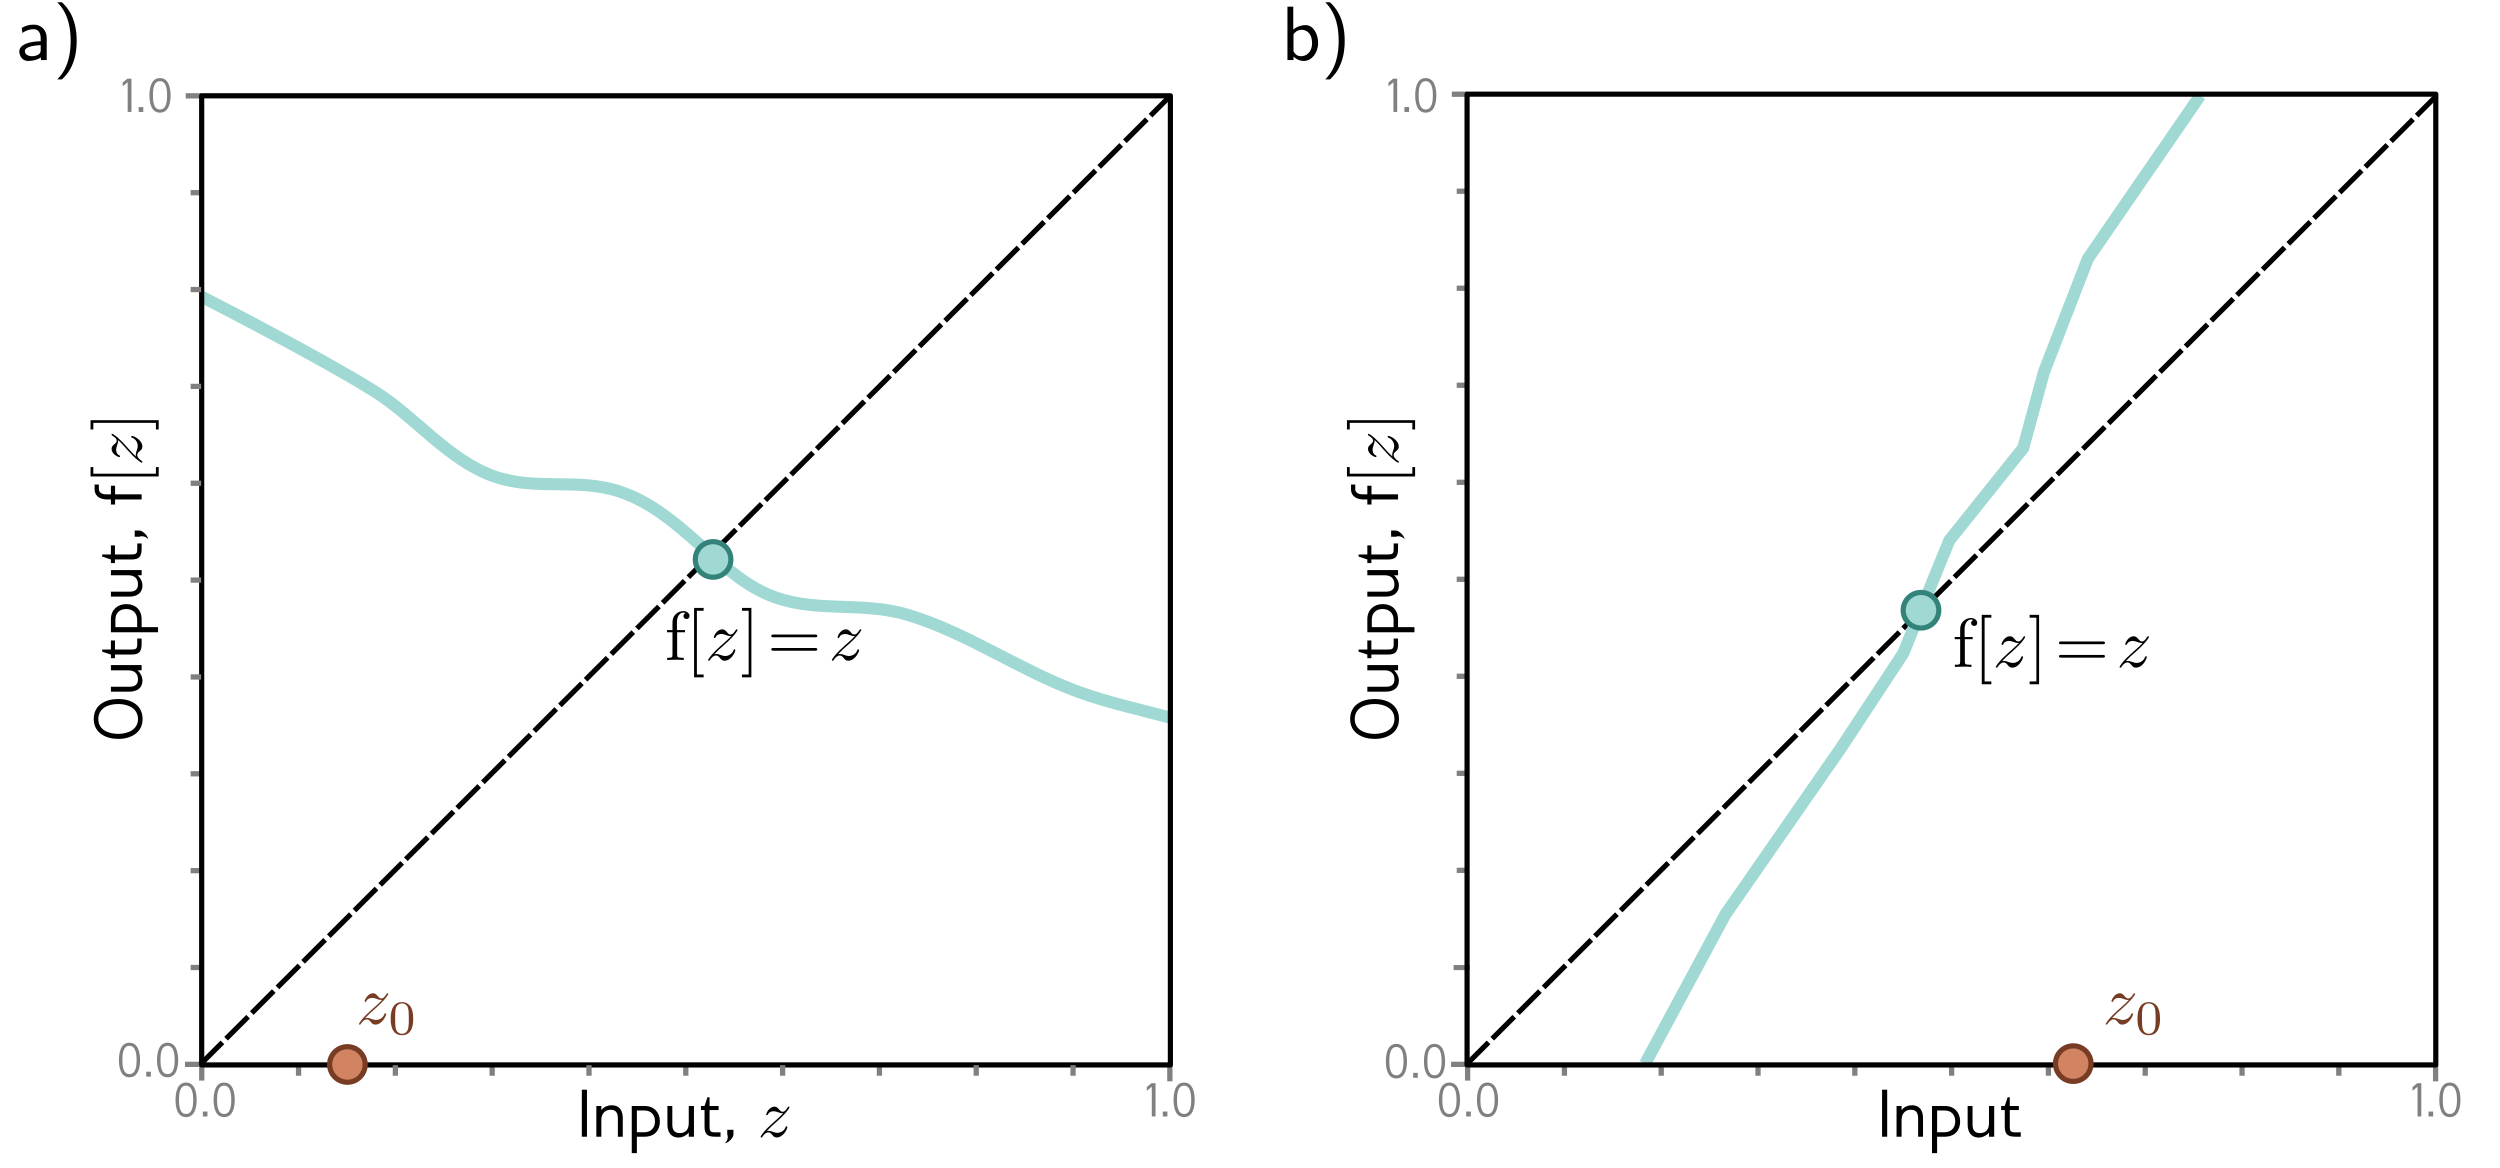 <?xml version="1.0" encoding="UTF-8"?>
<svg xmlns="http://www.w3.org/2000/svg" xmlns:xlink="http://www.w3.org/1999/xlink" width="410.037pt" height="191.61pt" viewBox="0 0 410.037 191.61">
<path fill-rule="nonzero" fill="rgb(0%, 0%, 0%)" fill-opacity="1" d="M 225.469 114.648 C 223.352 114.648 221.445 115.629 221.445 117.938 C 221.445 120.191 223.406 121.191 225.469 121.191 C 227.535 121.191 229.457 120.176 229.457 117.938 C 229.457 115.645 227.586 114.648 225.469 114.648 Z M 225.469 115.469 C 227.027 115.469 228.707 116.152 228.707 117.938 C 228.707 119.684 227.008 120.367 225.469 120.367 C 223.879 120.367 222.199 119.719 222.199 117.938 C 222.199 116.117 223.859 115.469 225.469 115.469 Z M 225.469 115.469 "/>
<path fill-rule="nonzero" fill="rgb(0%, 0%, 0%)" fill-opacity="1" d="M 229.301 109.086 L 224.262 109.086 L 224.262 109.945 L 227.113 109.945 C 228.059 109.945 228.707 110.418 228.707 111.43 C 228.707 112.324 228.145 112.637 227.289 112.637 L 224.262 112.637 L 224.262 113.441 L 227.305 113.441 C 228.496 113.441 229.441 112.883 229.441 111.625 C 229.441 110.977 229.074 110.312 228.637 109.945 L 229.301 109.945 Z M 229.301 109.086 "/>
<path fill-rule="nonzero" fill="rgb(0%, 0%, 0%)" fill-opacity="1" d="M 229.301 104.73 L 228.582 104.73 L 228.582 105.605 C 228.582 106.391 228.391 106.531 227.656 106.531 L 224.926 106.531 L 224.926 105.043 L 224.262 105.043 L 224.262 106.531 L 222.828 106.531 L 222.828 106.883 L 224.262 107.355 L 224.262 107.949 L 224.926 107.949 L 224.926 107.355 L 227.656 107.355 C 228.914 107.355 229.301 106.848 229.301 105.605 Z M 229.301 104.73 "/>
<path fill-rule="nonzero" fill="rgb(0%, 0%, 0%)" fill-opacity="1" d="M 226.781 99.082 C 225.312 99.082 224.262 100.059 224.262 101.547 L 224.262 103.699 L 231.992 103.699 L 231.992 102.859 L 229.301 102.859 L 229.301 101.617 C 229.301 99.988 228.285 99.082 226.781 99.082 Z M 226.781 99.887 C 227.777 99.887 228.566 100.516 228.566 101.617 L 228.566 102.859 L 224.996 102.859 L 224.996 101.617 C 224.996 100.531 225.715 99.887 226.781 99.887 Z M 226.781 99.887 "/>
<path fill-rule="nonzero" fill="rgb(0%, 0%, 0%)" fill-opacity="1" d="M 229.301 93.496 L 224.262 93.496 L 224.262 94.352 L 227.113 94.352 C 228.059 94.352 228.707 94.824 228.707 95.84 C 228.707 96.73 228.145 97.047 227.289 97.047 L 224.262 97.047 L 224.262 97.852 L 227.305 97.852 C 228.496 97.852 229.441 97.289 229.441 96.031 C 229.441 95.383 229.074 94.719 228.637 94.352 L 229.301 94.352 Z M 229.301 93.496 "/>
<path fill-rule="nonzero" fill="rgb(0%, 0%, 0%)" fill-opacity="1" d="M 229.301 89.137 L 228.582 89.137 L 228.582 90.012 C 228.582 90.801 228.391 90.938 227.656 90.938 L 224.926 90.938 L 224.926 89.453 L 224.262 89.453 L 224.262 90.938 L 222.828 90.938 L 222.828 91.289 L 224.262 91.762 L 224.262 92.355 L 224.926 92.355 L 224.926 91.762 L 227.656 91.762 C 228.914 91.762 229.301 91.254 229.301 90.012 Z M 229.301 89.137 "/>
<path fill-rule="nonzero" fill="rgb(0%, 0%, 0%)" fill-opacity="1" d="M 228.164 87.02 L 228.164 88.035 L 228.934 88.035 C 229.074 87.965 229.211 87.949 229.352 87.949 C 229.754 87.949 230.176 88.156 230.367 88.457 C 230.352 87.879 229.492 87.039 228.949 87.02 Z M 228.164 87.02 "/>
<path fill-rule="nonzero" fill="rgb(0%, 0%, 0%)" fill-opacity="1" d="M 222.285 79.473 L 221.586 79.473 L 221.586 80.277 C 221.586 81.082 222.129 81.887 223.598 81.922 L 224.262 81.922 L 224.262 82.746 L 224.945 82.746 L 224.945 81.922 L 229.301 81.922 L 229.301 81.082 L 224.945 81.082 L 224.945 79.664 L 224.262 79.664 L 224.262 81.082 L 223.492 81.082 C 222.512 81.082 222.285 80.523 222.285 80.297 Z M 222.285 79.473 "/>
<path fill-rule="nonzero" fill="rgb(0%, 0%, 0%)" fill-opacity="1" d="M 232.098 76.609 L 231.645 76.609 L 231.645 77.695 L 221.375 77.695 L 221.375 76.609 L 220.922 76.609 L 220.922 78.148 L 232.098 78.148 Z M 232.098 76.609 "/>
<path fill-rule="nonzero" fill="rgb(0%, 0%, 0%)" fill-opacity="1" d="M 228.375 74.875 C 227.727 74.281 227.445 73.949 227.098 73.547 C 227.098 73.547 226.5 72.863 226.098 72.461 C 225.066 71.395 224.523 71.152 224.473 71.152 C 224.367 71.152 224.367 71.254 224.367 71.273 C 224.367 71.359 224.383 71.379 224.488 71.449 C 225.031 71.781 225.207 72.008 225.207 72.27 C 225.207 72.551 225.031 72.672 224.84 72.848 C 224.594 73.059 224.367 73.25 224.367 73.617 C 224.367 74.457 225.398 74.965 225.645 74.965 C 225.695 74.965 225.766 74.93 225.766 74.84 C 225.766 74.738 225.715 74.719 225.645 74.684 C 225.121 74.473 225.121 73.828 225.121 73.738 C 225.121 73.512 225.188 73.301 225.277 73.039 C 225.453 72.586 225.453 72.461 225.453 72.184 C 225.926 72.586 226.73 73.512 226.902 73.723 L 227.848 74.738 C 228.602 75.488 229.23 75.891 229.316 75.891 C 229.422 75.891 229.422 75.77 229.422 75.75 C 229.422 75.664 229.406 75.645 229.281 75.578 C 228.879 75.312 228.582 74.98 228.582 74.613 C 228.582 74.371 228.688 74.246 229.004 73.969 C 229.246 73.793 229.422 73.582 229.422 73.266 C 229.422 72.148 228.004 71.5 227.707 71.5 C 227.656 71.5 227.586 71.555 227.586 71.641 C 227.586 71.746 227.656 71.762 227.742 71.797 C 228.461 72.059 228.672 72.777 228.672 73.145 C 228.672 73.355 228.602 73.566 228.531 73.793 C 228.391 74.176 228.34 74.352 228.34 74.578 C 228.34 74.598 228.34 74.773 228.375 74.875 Z M 228.375 74.875 "/>
<path fill-rule="nonzero" fill="rgb(0%, 0%, 0%)" fill-opacity="1" d="M 220.922 68.918 L 220.922 70.441 L 221.375 70.441 L 221.375 69.355 L 231.645 69.355 L 231.645 70.441 L 232.098 70.441 L 232.098 68.918 Z M 220.922 68.918 "/>
<path fill="none" stroke-width="1.984" stroke-linecap="butt" stroke-linejoin="miter" stroke="rgb(62.744%, 85.097%, 82.744%)" stroke-opacity="1" stroke-miterlimit="4" d="M 33.027 48.645 C 33.027 48.645 52.277 58.453 61.418 64.184 C 68.199 68.434 73.438 75.418 80.973 78.109 C 87.883 80.578 94.785 78.297 101.73 80.656 C 111.5 83.969 117.32 93.656 125.707 97.395 C 133.273 100.773 141.082 98.461 149.008 100.879 C 158.754 103.852 167.293 109.973 176.867 113.469 C 181.484 115.156 186.309 116.219 191.062 117.484 C 191.418 117.582 192.133 117.754 192.133 117.754 "/>
<path fill="none" stroke-width="0.868" stroke-linecap="butt" stroke-linejoin="miter" stroke="rgb(50.195%, 50.195%, 50.195%)" stroke-opacity="1" stroke-miterlimit="4" d="M 34.209 174.57 L 31.575 174.57 " transform="matrix(0.961, 0, 0, 1, 0, 0)"/>
<path fill="none" stroke-width="0.868" stroke-linecap="butt" stroke-linejoin="miter" stroke="rgb(50.195%, 50.195%, 50.195%)" stroke-opacity="1" stroke-miterlimit="4" d="M 34.331 126.914 L 32.534 126.914 " transform="matrix(0.961, 0, 0, 1, 0, 0)"/>
<path fill="none" stroke-width="0.868" stroke-linecap="butt" stroke-linejoin="miter" stroke="rgb(50.195%, 50.195%, 50.195%)" stroke-opacity="1" stroke-miterlimit="4" d="M 34.331 142.801 L 32.534 142.801 " transform="matrix(0.961, 0, 0, 1, 0, 0)"/>
<path fill="none" stroke-width="0.868" stroke-linecap="butt" stroke-linejoin="miter" stroke="rgb(50.195%, 50.195%, 50.195%)" stroke-opacity="1" stroke-miterlimit="4" d="M 34.331 158.684 L 32.534 158.684 " transform="matrix(0.961, 0, 0, 1, 0, 0)"/>
<path fill="none" stroke-width="0.868" stroke-linecap="butt" stroke-linejoin="miter" stroke="rgb(50.195%, 50.195%, 50.195%)" stroke-opacity="1" stroke-miterlimit="4" d="M 34.331 31.605 L 32.534 31.605 " transform="matrix(0.961, 0, 0, 1, 0, 0)"/>
<path fill="none" stroke-width="0.868" stroke-linecap="butt" stroke-linejoin="miter" stroke="rgb(50.195%, 50.195%, 50.195%)" stroke-opacity="1" stroke-miterlimit="4" d="M 34.331 15.719 L 31.701 15.719 " transform="matrix(0.961, 0, 0, 1, 0, 0)"/>
<path fill-rule="nonzero" fill="rgb(50.195%, 50.195%, 50.195%)" fill-opacity="1" d="M 21.559 18.363 L 21.559 12.902 L 20.902 12.902 L 20.121 13.535 L 20.121 14.152 L 20.941 13.484 L 20.941 18.363 Z M 21.559 18.363 "/>
<path fill-rule="nonzero" fill="rgb(50.195%, 50.195%, 50.195%)" fill-opacity="1" d="M 22.746 17.559 L 23.5 17.559 L 23.5 18.363 L 22.746 18.363 Z M 22.746 17.559 "/>
<path fill-rule="nonzero" fill="rgb(50.195%, 50.195%, 50.195%)" fill-opacity="1" d="M 27.98 15.652 C 27.969 14.488 27.707 12.805 26.234 12.805 C 24.758 12.805 24.512 14.512 24.512 15.652 C 24.512 16.805 24.773 18.477 26.234 18.477 C 27.695 18.477 27.98 16.805 27.98 15.652 Z M 27.41 15.652 C 27.41 16.406 27.348 17.957 26.234 17.957 C 25.117 17.957 25.082 16.383 25.082 15.652 C 25.082 14.91 25.105 13.312 26.234 13.312 C 27.348 13.312 27.41 14.922 27.41 15.652 Z M 27.41 15.652 "/>
<path fill="none" stroke-width="0.868" stroke-linecap="butt" stroke-linejoin="miter" stroke="rgb(50.195%, 50.195%, 50.195%)" stroke-opacity="1" stroke-miterlimit="4" d="M -181.918 191.875 L -184.553 191.875 " transform="matrix(0, -0.961, 1, 0, 0, 0)"/>
<path fill="none" stroke-width="0.868" stroke-linecap="butt" stroke-linejoin="miter" stroke="rgb(50.195%, 50.195%, 50.195%)" stroke-opacity="1" stroke-miterlimit="4" d="M -181.796 80.723 L -183.593 80.723 " transform="matrix(0, -0.961, 1, 0, 0, 0)"/>
<path fill="none" stroke-width="0.868" stroke-linecap="butt" stroke-linejoin="miter" stroke="rgb(50.195%, 50.195%, 50.195%)" stroke-opacity="1" stroke-miterlimit="4" d="M -181.796 112.48 L -183.593 112.48 " transform="matrix(0, -0.961, 1, 0, 0, 0)"/>
<path fill="none" stroke-width="0.868" stroke-linecap="butt" stroke-linejoin="miter" stroke="rgb(50.195%, 50.195%, 50.195%)" stroke-opacity="1" stroke-miterlimit="4" d="M -181.796 144.238 L -183.593 144.238 " transform="matrix(0, -0.961, 1, 0, 0, 0)"/>
<path fill="none" stroke-width="0.868" stroke-linecap="butt" stroke-linejoin="miter" stroke="rgb(50.195%, 50.195%, 50.195%)" stroke-opacity="1" stroke-miterlimit="4" d="M -181.796 48.969 L -183.593 48.969 " transform="matrix(0, -0.961, 1, 0, 0, 0)"/>
<path fill="none" stroke-width="0.868" stroke-linecap="butt" stroke-linejoin="miter" stroke="rgb(50.195%, 50.195%, 50.195%)" stroke-opacity="1" stroke-miterlimit="4" d="M -181.796 33.09 L -184.431 33.09 " transform="matrix(0, -0.961, 1, 0, 0, 0)"/>
<path fill-rule="nonzero" fill="rgb(50.195%, 50.195%, 50.195%)" fill-opacity="1" d="M 189.527 183.117 L 189.527 177.656 L 188.871 177.656 L 188.09 178.285 L 188.09 178.906 L 188.91 178.238 L 188.91 183.117 Z M 189.527 183.117 "/>
<path fill-rule="nonzero" fill="rgb(50.195%, 50.195%, 50.195%)" fill-opacity="1" d="M 190.715 182.312 L 191.469 182.312 L 191.469 183.117 L 190.715 183.117 Z M 190.715 182.312 "/>
<path fill-rule="nonzero" fill="rgb(50.195%, 50.195%, 50.195%)" fill-opacity="1" d="M 195.949 180.402 C 195.938 179.238 195.676 177.555 194.203 177.555 C 192.73 177.555 192.48 179.266 192.48 180.402 C 192.48 181.555 192.742 183.227 194.203 183.227 C 195.664 183.227 195.949 181.555 195.949 180.402 Z M 195.379 180.402 C 195.379 181.16 195.316 182.707 194.203 182.707 C 193.086 182.707 193.051 181.137 193.051 180.402 C 193.051 179.66 193.074 178.062 194.203 178.062 C 195.316 178.062 195.379 179.672 195.379 180.402 Z M 195.379 180.402 "/>
<path fill-rule="nonzero" fill="rgb(50.195%, 50.195%, 50.195%)" fill-opacity="1" d="M 32.258 180.402 C 32.246 179.238 31.984 177.555 30.512 177.555 C 29.035 177.555 28.789 179.266 28.789 180.402 C 28.789 181.555 29.047 183.227 30.512 183.227 C 31.973 183.227 32.258 181.555 32.258 180.402 Z M 31.688 180.402 C 31.688 181.16 31.625 182.707 30.512 182.707 C 29.395 182.707 29.359 181.137 29.359 180.402 C 29.359 179.66 29.383 178.062 30.512 178.062 C 31.625 178.062 31.688 179.672 31.688 180.402 Z M 31.688 180.402 "/>
<path fill-rule="nonzero" fill="rgb(50.195%, 50.195%, 50.195%)" fill-opacity="1" d="M 33.27 182.312 L 34.023 182.312 L 34.023 183.117 L 33.27 183.117 Z M 33.27 182.312 "/>
<path fill-rule="nonzero" fill="rgb(50.195%, 50.195%, 50.195%)" fill-opacity="1" d="M 38.504 180.402 C 38.492 179.238 38.23 177.555 36.758 177.555 C 35.281 177.555 35.035 179.266 35.035 180.402 C 35.035 181.555 35.297 183.227 36.758 183.227 C 38.219 183.227 38.504 181.555 38.504 180.402 Z M 37.934 180.402 C 37.934 181.16 37.871 182.707 36.758 182.707 C 35.641 182.707 35.605 181.137 35.605 180.402 C 35.605 179.66 35.629 178.062 36.758 178.062 C 37.871 178.062 37.934 179.672 37.934 180.402 Z M 37.934 180.402 "/>
<path fill="none" stroke-width="0.85" stroke-linecap="butt" stroke-linejoin="round" stroke="rgb(1.176%, 0%, 0%)" stroke-opacity="1" stroke-miterlimit="4" d="M 33.078 15.711 L 191.961 15.711 L 191.961 174.664 L 33.078 174.664 Z M 33.078 15.711 "/>
<path fill="none" stroke-width="0.868" stroke-linecap="butt" stroke-linejoin="miter" stroke="rgb(50.195%, 50.195%, 50.195%)" stroke-opacity="1" stroke-miterlimit="4" d="M 250.288 174.57 L 247.658 174.57 " transform="matrix(0.961, 0, 0, 1, 0, 0)"/>
<path fill="none" stroke-width="0.868" stroke-linecap="butt" stroke-linejoin="miter" stroke="rgb(50.195%, 50.195%, 50.195%)" stroke-opacity="1" stroke-miterlimit="4" d="M 250.414 47.277 L 248.617 47.277 " transform="matrix(0.961, 0, 0, 1, 0, 0)"/>
<path fill="none" stroke-width="0.868" stroke-linecap="butt" stroke-linejoin="miter" stroke="rgb(50.195%, 50.195%, 50.195%)" stroke-opacity="1" stroke-miterlimit="4" d="M 250.414 63.188 L 248.617 63.188 " transform="matrix(0.961, 0, 0, 1, 0, 0)"/>
<path fill="none" stroke-width="0.868" stroke-linecap="butt" stroke-linejoin="miter" stroke="rgb(50.195%, 50.195%, 50.195%)" stroke-opacity="1" stroke-miterlimit="4" d="M 250.414 79.102 L 248.617 79.102 " transform="matrix(0.961, 0, 0, 1, 0, 0)"/>
<path fill="none" stroke-width="0.868" stroke-linecap="butt" stroke-linejoin="miter" stroke="rgb(50.195%, 50.195%, 50.195%)" stroke-opacity="1" stroke-miterlimit="4" d="M 250.414 31.363 L 248.617 31.363 " transform="matrix(0.961, 0, 0, 1, 0, 0)"/>
<path fill="none" stroke-width="0.868" stroke-linecap="butt" stroke-linejoin="miter" stroke="rgb(50.195%, 50.195%, 50.195%)" stroke-opacity="1" stroke-miterlimit="4" d="M 250.414 15.453 L 247.779 15.453 " transform="matrix(0.961, 0, 0, 1, 0, 0)"/>
<path fill="none" stroke-width="0.868" stroke-linecap="butt" stroke-linejoin="miter" stroke="rgb(50.195%, 50.195%, 50.195%)" stroke-opacity="1" stroke-miterlimit="4" d="M 241.043 165.139 L 238.41 165.139 " transform="matrix(1, 0, 0, 0.961, 0, 0)"/>
<path fill-rule="nonzero" fill="rgb(50.195%, 50.195%, 50.195%)" fill-opacity="1" d="M 229.16 18.363 L 229.16 12.902 L 228.504 12.902 L 227.727 13.535 L 227.727 14.152 L 228.543 13.484 L 228.543 18.363 Z M 229.16 18.363 "/>
<path fill-rule="nonzero" fill="rgb(50.195%, 50.195%, 50.195%)" fill-opacity="1" d="M 230.348 17.559 L 231.105 17.559 L 231.105 18.363 L 230.348 18.363 Z M 230.348 17.559 "/>
<path fill-rule="nonzero" fill="rgb(50.195%, 50.195%, 50.195%)" fill-opacity="1" d="M 235.582 15.652 C 235.57 14.488 235.309 12.805 233.836 12.805 C 232.363 12.805 232.113 14.512 232.113 15.652 C 232.113 16.805 232.375 18.477 233.836 18.477 C 235.297 18.477 235.582 16.805 235.582 15.652 Z M 235.012 15.652 C 235.012 16.406 234.949 17.957 233.836 17.957 C 232.723 17.957 232.684 16.383 232.684 15.652 C 232.684 14.91 232.707 13.312 233.836 13.312 C 234.949 13.312 235.012 14.922 235.012 15.652 Z M 235.012 15.652 "/>
<path fill="none" stroke-width="0.868" stroke-linecap="butt" stroke-linejoin="miter" stroke="rgb(50.195%, 50.195%, 50.195%)" stroke-opacity="1" stroke-miterlimit="4" d="M -181.918 399.477 L -184.553 399.477 " transform="matrix(0, -0.961, 1, 0, 0, 0)"/>
<path fill="none" stroke-width="0.868" stroke-linecap="butt" stroke-linejoin="miter" stroke="rgb(50.195%, 50.195%, 50.195%)" stroke-opacity="1" stroke-miterlimit="4" d="M -181.796 272.465 L -183.593 272.465 " transform="matrix(0, -0.961, 1, 0, 0, 0)"/>
<path fill="none" stroke-width="0.868" stroke-linecap="butt" stroke-linejoin="miter" stroke="rgb(50.195%, 50.195%, 50.195%)" stroke-opacity="1" stroke-miterlimit="4" d="M -181.796 335.973 L -183.593 335.973 " transform="matrix(0, -0.961, 1, 0, 0, 0)"/>
<path fill="none" stroke-width="0.868" stroke-linecap="butt" stroke-linejoin="miter" stroke="rgb(50.195%, 50.195%, 50.195%)" stroke-opacity="1" stroke-miterlimit="4" d="M -181.796 367.727 L -183.593 367.727 " transform="matrix(0, -0.961, 1, 0, 0, 0)"/>
<path fill="none" stroke-width="0.868" stroke-linecap="butt" stroke-linejoin="miter" stroke="rgb(50.195%, 50.195%, 50.195%)" stroke-opacity="1" stroke-miterlimit="4" d="M -181.796 256.59 L -183.593 256.59 " transform="matrix(0, -0.961, 1, 0, 0, 0)"/>
<path fill="none" stroke-width="0.868" stroke-linecap="butt" stroke-linejoin="miter" stroke="rgb(50.195%, 50.195%, 50.195%)" stroke-opacity="1" stroke-miterlimit="4" d="M -181.796 240.711 L -184.431 240.711 " transform="matrix(0, -0.961, 1, 0, 0, 0)"/>
<path fill-rule="nonzero" fill="rgb(50.195%, 50.195%, 50.195%)" fill-opacity="1" d="M 397.133 183.117 L 397.133 177.656 L 396.477 177.656 L 395.695 178.285 L 395.695 178.906 L 396.512 178.238 L 396.512 183.117 Z M 397.133 183.117 "/>
<path fill-rule="nonzero" fill="rgb(50.195%, 50.195%, 50.195%)" fill-opacity="1" d="M 398.316 182.312 L 399.074 182.312 L 399.074 183.117 L 398.316 183.117 Z M 398.316 182.312 "/>
<path fill-rule="nonzero" fill="rgb(50.195%, 50.195%, 50.195%)" fill-opacity="1" d="M 403.551 180.402 C 403.539 179.238 403.281 177.555 401.805 177.555 C 400.332 177.555 400.082 179.266 400.082 180.402 C 400.082 181.555 400.344 183.227 401.805 183.227 C 403.266 183.227 403.551 181.555 403.551 180.402 Z M 402.98 180.402 C 402.98 181.16 402.922 182.707 401.805 182.707 C 400.691 182.707 400.652 181.137 400.652 180.402 C 400.652 179.66 400.68 178.062 401.805 178.062 C 402.922 178.062 402.98 179.672 402.98 180.402 Z M 402.98 180.402 "/>
<path fill-rule="nonzero" fill="rgb(50.195%, 50.195%, 50.195%)" fill-opacity="1" d="M 230.77 174.059 C 230.758 172.895 230.496 171.211 229.023 171.211 C 227.547 171.211 227.301 172.918 227.301 174.059 C 227.301 175.211 227.559 176.883 229.023 176.883 C 230.484 176.883 230.77 175.211 230.77 174.059 Z M 230.199 174.059 C 230.199 174.816 230.137 176.363 229.023 176.363 C 227.906 176.363 227.871 174.789 227.871 174.059 C 227.871 173.316 227.895 171.719 229.023 171.719 C 230.137 171.719 230.199 173.328 230.199 174.059 Z M 230.199 174.059 "/>
<path fill-rule="nonzero" fill="rgb(50.195%, 50.195%, 50.195%)" fill-opacity="1" d="M 231.781 175.965 L 232.535 175.965 L 232.535 176.773 L 231.781 176.773 Z M 231.781 175.965 "/>
<path fill-rule="nonzero" fill="rgb(50.195%, 50.195%, 50.195%)" fill-opacity="1" d="M 237.016 174.059 C 237.004 172.895 236.742 171.211 235.27 171.211 C 233.793 171.211 233.547 172.918 233.547 174.059 C 233.547 175.211 233.809 176.883 235.27 176.883 C 236.73 176.883 237.016 175.211 237.016 174.059 Z M 236.445 174.059 C 236.445 174.816 236.383 176.363 235.27 176.363 C 234.152 176.363 234.117 174.789 234.117 174.059 C 234.117 173.316 234.141 171.719 235.27 171.719 C 236.383 171.719 236.445 173.328 236.445 174.059 Z M 236.445 174.059 "/>
<path fill="none" stroke-width="0.85" stroke-linecap="butt" stroke-linejoin="miter" stroke="rgb(0%, 0%, 0%)" stroke-opacity="1" stroke-dasharray="5.102 0.85" stroke-miterlimit="4" d="M 32.867 174.57 L 191.961 15.711 "/>
<path fill="none" stroke-width="0.868" stroke-linecap="butt" stroke-linejoin="miter" stroke="rgb(50.195%, 50.195%, 50.195%)" stroke-opacity="1" stroke-miterlimit="4" d="M -181.796 96.602 L -183.593 96.602 " transform="matrix(0, -0.961, 1, 0, 0, 0)"/>
<path fill="none" stroke-width="0.868" stroke-linecap="butt" stroke-linejoin="miter" stroke="rgb(50.195%, 50.195%, 50.195%)" stroke-opacity="1" stroke-miterlimit="4" d="M -181.796 128.359 L -183.593 128.359 " transform="matrix(0, -0.961, 1, 0, 0, 0)"/>
<path fill="none" stroke-width="0.868" stroke-linecap="butt" stroke-linejoin="miter" stroke="rgb(50.195%, 50.195%, 50.195%)" stroke-opacity="1" stroke-miterlimit="4" d="M -181.796 160.117 L -183.593 160.117 " transform="matrix(0, -0.961, 1, 0, 0, 0)"/>
<path fill="none" stroke-width="0.868" stroke-linecap="butt" stroke-linejoin="miter" stroke="rgb(50.195%, 50.195%, 50.195%)" stroke-opacity="1" stroke-miterlimit="4" d="M -181.796 64.848 L -183.593 64.848 " transform="matrix(0, -0.961, 1, 0, 0, 0)"/>
<path fill="none" stroke-width="0.868" stroke-linecap="butt" stroke-linejoin="miter" stroke="rgb(50.195%, 50.195%, 50.195%)" stroke-opacity="1" stroke-miterlimit="4" d="M -181.796 175.996 L -183.593 175.996 " transform="matrix(0, -0.961, 1, 0, 0, 0)"/>
<path fill="none" stroke-width="0.868" stroke-linecap="butt" stroke-linejoin="miter" stroke="rgb(50.195%, 50.195%, 50.195%)" stroke-opacity="1" stroke-miterlimit="4" d="M 34.331 47.492 L 32.534 47.492 " transform="matrix(0.961, 0, 0, 1, 0, 0)"/>
<path fill="none" stroke-width="0.868" stroke-linecap="butt" stroke-linejoin="miter" stroke="rgb(50.195%, 50.195%, 50.195%)" stroke-opacity="1" stroke-miterlimit="4" d="M 34.331 63.375 L 32.534 63.375 " transform="matrix(0.961, 0, 0, 1, 0, 0)"/>
<path fill="none" stroke-width="0.868" stroke-linecap="butt" stroke-linejoin="miter" stroke="rgb(50.195%, 50.195%, 50.195%)" stroke-opacity="1" stroke-miterlimit="4" d="M 34.331 79.262 L 32.534 79.262 " transform="matrix(0.961, 0, 0, 1, 0, 0)"/>
<path fill="none" stroke-width="0.868" stroke-linecap="butt" stroke-linejoin="miter" stroke="rgb(50.195%, 50.195%, 50.195%)" stroke-opacity="1" stroke-miterlimit="4" d="M 34.331 95.145 L 32.534 95.145 " transform="matrix(0.961, 0, 0, 1, 0, 0)"/>
<path fill="none" stroke-width="0.868" stroke-linecap="butt" stroke-linejoin="miter" stroke="rgb(50.195%, 50.195%, 50.195%)" stroke-opacity="1" stroke-miterlimit="4" d="M 34.331 111.031 L 32.534 111.031 " transform="matrix(0.961, 0, 0, 1, 0, 0)"/>
<path fill-rule="nonzero" fill="rgb(0%, 0%, 0%)" fill-opacity="1" d="M 95.43 178.727 L 96.27 178.727 L 96.27 186.438 L 95.43 186.438 Z M 95.43 178.727 "/>
<path fill-rule="nonzero" fill="rgb(0%, 0%, 0%)" fill-opacity="1" d="M 102.145 186.438 L 102.145 183.395 C 102.145 182.207 101.637 181.277 100.344 181.277 C 99.695 181.277 99.031 181.523 98.629 182.082 L 98.629 181.402 L 97.809 181.402 L 97.809 186.438 L 98.629 186.438 L 98.629 183.59 C 98.664 182.625 99.258 182.016 100.152 182.016 C 101.027 182.016 101.34 182.539 101.34 183.43 L 101.34 186.438 Z M 102.145 186.438 "/>
<path fill-rule="nonzero" fill="rgb(0%, 0%, 0%)" fill-opacity="1" d="M 108.234 183.922 C 108.234 182.449 107.258 181.402 105.77 181.402 L 103.617 181.402 L 103.617 189.133 L 104.457 189.133 L 104.457 186.438 L 105.699 186.438 C 107.328 186.438 108.234 185.426 108.234 183.922 Z M 107.43 183.922 C 107.43 184.918 106.801 185.703 105.699 185.703 L 104.457 185.703 L 104.457 182.137 L 105.699 182.137 C 106.785 182.137 107.43 182.852 107.43 183.922 Z M 107.43 183.922 "/>
<path fill-rule="nonzero" fill="rgb(0%, 0%, 0%)" fill-opacity="1" d="M 113.82 186.438 L 113.82 181.402 L 112.965 181.402 L 112.965 184.254 C 112.965 185.199 112.492 185.844 111.477 185.844 C 110.586 185.844 110.27 185.285 110.27 184.43 L 110.27 181.402 L 109.465 181.402 L 109.465 184.445 C 109.465 185.633 110.027 186.578 111.285 186.578 C 111.934 186.578 112.598 186.211 112.965 185.773 L 112.965 186.438 Z M 113.82 186.438 "/>
<path fill-rule="nonzero" fill="rgb(0%, 0%, 0%)" fill-opacity="1" d="M 118.18 186.438 L 118.18 185.723 L 117.305 185.723 C 116.516 185.723 116.379 185.531 116.379 184.797 L 116.379 182.066 L 117.863 182.066 L 117.863 181.402 L 116.379 181.402 L 116.379 179.969 L 116.027 179.969 L 115.555 181.402 L 114.961 181.402 L 114.961 182.066 L 115.555 182.066 L 115.555 184.797 C 115.555 186.055 116.062 186.438 117.305 186.438 Z M 118.18 186.438 "/>
<path fill-rule="nonzero" fill="rgb(0%, 0%, 0%)" fill-opacity="1" d="M 120.297 185.301 L 119.281 185.301 L 119.281 186.07 C 119.352 186.211 119.367 186.352 119.367 186.492 C 119.367 186.895 119.156 187.312 118.859 187.508 C 119.438 187.488 120.277 186.633 120.297 186.09 Z M 120.297 185.301 "/>
<path fill-rule="nonzero" fill="rgb(0%, 0%, 0%)" fill-opacity="1" d="M 125.762 185.512 C 126.355 184.863 126.688 184.586 127.09 184.234 C 127.09 184.234 127.773 183.641 128.176 183.238 C 129.242 182.207 129.488 181.664 129.488 181.613 C 129.488 181.508 129.383 181.508 129.363 181.508 C 129.277 181.508 129.262 181.523 129.191 181.629 C 128.859 182.172 128.629 182.348 128.367 182.348 C 128.09 182.348 127.965 182.172 127.789 181.98 C 127.582 181.734 127.387 181.508 127.02 181.508 C 126.18 181.508 125.676 182.539 125.676 182.785 C 125.676 182.836 125.711 182.906 125.797 182.906 C 125.902 182.906 125.918 182.852 125.953 182.785 C 126.164 182.258 126.812 182.258 126.898 182.258 C 127.125 182.258 127.336 182.328 127.598 182.418 C 128.055 182.59 128.176 182.59 128.457 182.59 C 128.055 183.062 127.125 183.867 126.914 184.043 L 125.902 184.988 C 125.148 185.738 124.746 186.371 124.746 186.457 C 124.746 186.562 124.871 186.562 124.887 186.562 C 124.973 186.562 124.992 186.543 125.062 186.422 C 125.324 186.02 125.656 185.723 126.023 185.723 C 126.27 185.723 126.391 185.828 126.672 186.141 C 126.848 186.387 127.055 186.562 127.371 186.562 C 128.492 186.562 129.137 185.145 129.137 184.848 C 129.137 184.797 129.086 184.727 128.996 184.727 C 128.895 184.727 128.875 184.797 128.84 184.883 C 128.578 185.602 127.859 185.809 127.492 185.809 C 127.285 185.809 127.074 185.738 126.848 185.668 C 126.461 185.531 126.285 185.477 126.059 185.477 C 126.043 185.477 125.867 185.477 125.762 185.512 Z M 125.762 185.512 "/>
<path fill-rule="nonzero" fill="rgb(0%, 0%, 0%)" fill-opacity="1" d="M 19.398 114.648 C 17.281 114.648 15.375 115.629 15.375 117.938 C 15.375 120.191 17.336 121.191 19.398 121.191 C 21.461 121.191 23.387 120.176 23.387 117.938 C 23.387 115.645 21.516 114.648 19.398 114.648 Z M 19.398 115.469 C 20.953 115.469 22.633 116.152 22.633 117.938 C 22.633 119.684 20.938 120.367 19.398 120.367 C 17.805 120.367 16.129 119.719 16.129 117.938 C 16.129 116.117 17.789 115.469 19.398 115.469 Z M 19.398 115.469 "/>
<path fill-rule="nonzero" fill="rgb(0%, 0%, 0%)" fill-opacity="1" d="M 23.23 109.086 L 18.191 109.086 L 18.191 109.945 L 21.043 109.945 C 21.988 109.945 22.633 110.418 22.633 111.43 C 22.633 112.324 22.074 112.637 21.219 112.637 L 18.191 112.637 L 18.191 113.441 L 21.234 113.441 C 22.426 113.441 23.367 112.883 23.367 111.625 C 23.367 110.977 23 110.312 22.562 109.945 L 23.23 109.945 Z M 23.23 109.086 "/>
<path fill-rule="nonzero" fill="rgb(0%, 0%, 0%)" fill-opacity="1" d="M 23.23 104.73 L 22.512 104.73 L 22.512 105.605 C 22.512 106.391 22.32 106.531 21.586 106.531 L 18.855 106.531 L 18.855 105.043 L 18.191 105.043 L 18.191 106.531 L 16.758 106.531 L 16.758 106.883 L 18.191 107.355 L 18.191 107.949 L 18.855 107.949 L 18.855 107.355 L 21.586 107.355 C 22.844 107.355 23.23 106.848 23.23 105.605 Z M 23.23 104.73 "/>
<path fill-rule="nonzero" fill="rgb(0%, 0%, 0%)" fill-opacity="1" d="M 20.711 99.082 C 19.242 99.082 18.191 100.059 18.191 101.547 L 18.191 103.699 L 25.922 103.699 L 25.922 102.859 L 23.23 102.859 L 23.23 101.617 C 23.23 99.988 22.215 99.082 20.711 99.082 Z M 20.711 99.887 C 21.707 99.887 22.496 100.516 22.496 101.617 L 22.496 102.859 L 18.926 102.859 L 18.926 101.617 C 18.926 100.531 19.645 99.887 20.711 99.887 Z M 20.711 99.887 "/>
<path fill-rule="nonzero" fill="rgb(0%, 0%, 0%)" fill-opacity="1" d="M 23.23 93.496 L 18.191 93.496 L 18.191 94.352 L 21.043 94.352 C 21.988 94.352 22.633 94.824 22.633 95.84 C 22.633 96.73 22.074 97.047 21.219 97.047 L 18.191 97.047 L 18.191 97.852 L 21.234 97.852 C 22.426 97.852 23.367 97.289 23.367 96.031 C 23.367 95.383 23 94.719 22.562 94.352 L 23.23 94.352 Z M 23.23 93.496 "/>
<path fill-rule="nonzero" fill="rgb(0%, 0%, 0%)" fill-opacity="1" d="M 23.23 89.137 L 22.512 89.137 L 22.512 90.012 C 22.512 90.801 22.32 90.938 21.586 90.938 L 18.855 90.938 L 18.855 89.453 L 18.191 89.453 L 18.191 90.938 L 16.758 90.938 L 16.758 91.289 L 18.191 91.762 L 18.191 92.355 L 18.855 92.355 L 18.855 91.762 L 21.586 91.762 C 22.844 91.762 23.23 91.254 23.23 90.012 Z M 23.23 89.137 "/>
<path fill-rule="nonzero" fill="rgb(0%, 0%, 0%)" fill-opacity="1" d="M 22.094 87.02 L 22.094 88.035 L 22.863 88.035 C 23 87.965 23.141 87.949 23.281 87.949 C 23.684 87.949 24.105 88.156 24.297 88.457 C 24.277 87.879 23.422 87.039 22.879 87.02 Z M 22.094 87.02 "/>
<path fill-rule="nonzero" fill="rgb(0%, 0%, 0%)" fill-opacity="1" d="M 16.215 79.473 L 15.516 79.473 L 15.516 80.277 C 15.516 81.082 16.059 81.887 17.527 81.922 L 18.191 81.922 L 18.191 82.746 L 18.875 82.746 L 18.875 81.922 L 23.23 81.922 L 23.23 81.082 L 18.875 81.082 L 18.875 79.664 L 18.191 79.664 L 18.191 81.082 L 17.422 81.082 C 16.441 81.082 16.215 80.523 16.215 80.297 Z M 16.215 79.473 "/>
<path fill-rule="nonzero" fill="rgb(0%, 0%, 0%)" fill-opacity="1" d="M 26.027 76.609 L 25.574 76.609 L 25.574 77.695 L 15.305 77.695 L 15.305 76.609 L 14.852 76.609 L 14.852 78.148 L 26.027 78.148 Z M 26.027 76.609 "/>
<path fill-rule="nonzero" fill="rgb(0%, 0%, 0%)" fill-opacity="1" d="M 22.301 74.875 C 21.656 74.281 21.375 73.949 21.023 73.547 C 21.023 73.547 20.43 72.863 20.027 72.461 C 18.996 71.395 18.453 71.152 18.402 71.152 C 18.297 71.152 18.297 71.254 18.297 71.273 C 18.297 71.359 18.312 71.379 18.418 71.449 C 18.961 71.781 19.137 72.008 19.137 72.27 C 19.137 72.551 18.961 72.672 18.77 72.848 C 18.523 73.059 18.297 73.25 18.297 73.617 C 18.297 74.457 19.328 74.965 19.574 74.965 C 19.625 74.965 19.695 74.93 19.695 74.84 C 19.695 74.738 19.645 74.719 19.574 74.684 C 19.047 74.473 19.047 73.828 19.047 73.738 C 19.047 73.512 19.117 73.301 19.207 73.039 C 19.379 72.586 19.379 72.461 19.379 72.184 C 19.852 72.586 20.656 73.512 20.832 73.723 L 21.777 74.738 C 22.531 75.488 23.16 75.891 23.246 75.891 C 23.352 75.891 23.352 75.77 23.352 75.75 C 23.352 75.664 23.336 75.645 23.211 75.578 C 22.809 75.312 22.512 74.98 22.512 74.613 C 22.512 74.371 22.617 74.246 22.934 73.969 C 23.176 73.793 23.352 73.582 23.352 73.266 C 23.352 72.148 21.934 71.5 21.637 71.5 C 21.586 71.5 21.516 71.555 21.516 71.641 C 21.516 71.746 21.586 71.762 21.672 71.797 C 22.391 72.059 22.598 72.777 22.598 73.145 C 22.598 73.355 22.531 73.566 22.461 73.793 C 22.32 74.176 22.266 74.352 22.266 74.578 C 22.266 74.598 22.266 74.773 22.301 74.875 Z M 22.301 74.875 "/>
<path fill-rule="nonzero" fill="rgb(0%, 0%, 0%)" fill-opacity="1" d="M 14.852 68.918 L 14.852 70.441 L 15.305 70.441 L 15.305 69.355 L 25.574 69.355 L 25.574 70.441 L 26.027 70.441 L 26.027 68.918 Z M 14.852 68.918 "/>
<path fill-rule="nonzero" fill="rgb(81.96%, 51.372%, 38.431%)" fill-opacity="1" stroke-width="0.85" stroke-linecap="butt" stroke-linejoin="round" stroke="rgb(46.666%, 23.529%, 13.725%)" stroke-opacity="1" stroke-miterlimit="4" d="M 59.895 174.59 C 59.895 176.199 58.59 177.504 56.98 177.504 C 55.367 177.504 54.062 176.199 54.062 174.59 C 54.062 172.977 55.367 171.672 56.98 171.672 C 58.59 171.672 59.895 172.977 59.895 174.59 Z M 59.895 174.59 "/>
<path fill-rule="nonzero" fill="rgb(62.744%, 85.097%, 82.744%)" fill-opacity="1" stroke-width="0.85" stroke-linecap="butt" stroke-linejoin="round" stroke="rgb(20.392%, 51.372%, 47.842%)" stroke-opacity="1" stroke-miterlimit="4" d="M 119.871 91.754 C 119.871 93.367 118.566 94.672 116.953 94.672 C 115.344 94.672 114.039 93.367 114.039 91.754 C 114.039 90.145 115.344 88.84 116.953 88.84 C 118.566 88.84 119.871 90.145 119.871 91.754 Z M 119.871 91.754 "/>
<path fill-rule="nonzero" fill="rgb(46.666%, 23.529%, 13.725%)" fill-opacity="1" d="M 59.902 166.984 C 60.508 166.328 60.848 166.043 61.258 165.684 C 61.258 165.684 61.953 165.078 62.363 164.668 C 63.449 163.617 63.699 163.066 63.699 163.012 C 63.699 162.906 63.59 162.906 63.574 162.906 C 63.484 162.906 63.465 162.922 63.395 163.031 C 63.059 163.582 62.824 163.762 62.559 163.762 C 62.273 163.762 62.148 163.582 61.969 163.387 C 61.758 163.137 61.559 162.906 61.188 162.906 C 60.332 162.906 59.812 163.957 59.812 164.207 C 59.812 164.262 59.852 164.332 59.938 164.332 C 60.047 164.332 60.062 164.277 60.098 164.207 C 60.312 163.672 60.973 163.672 61.062 163.672 C 61.293 163.672 61.508 163.742 61.773 163.832 C 62.238 164.012 62.363 164.012 62.648 164.012 C 62.238 164.492 61.293 165.312 61.078 165.488 L 60.047 166.449 C 59.281 167.219 58.871 167.859 58.871 167.949 C 58.871 168.055 58.996 168.055 59.012 168.055 C 59.102 168.055 59.121 168.035 59.191 167.91 C 59.457 167.504 59.797 167.199 60.172 167.199 C 60.422 167.199 60.543 167.305 60.828 167.625 C 61.008 167.875 61.223 168.055 61.543 168.055 C 62.684 168.055 63.34 166.613 63.34 166.309 C 63.34 166.254 63.289 166.184 63.199 166.184 C 63.094 166.184 63.074 166.254 63.039 166.344 C 62.773 167.074 62.043 167.289 61.668 167.289 C 61.453 167.289 61.238 167.219 61.008 167.145 C 60.617 167.004 60.438 166.949 60.207 166.949 C 60.188 166.949 60.012 166.949 59.902 166.984 Z M 59.902 166.984 "/>
<path fill-rule="nonzero" fill="rgb(46.666%, 23.529%, 13.725%)" fill-opacity="1" d="M 67.77 167.102 C 67.77 166.23 67.66 165.59 67.305 165.035 C 67.055 164.68 66.559 164.359 65.934 164.359 C 64.082 164.359 64.082 166.535 64.082 167.102 C 64.082 167.672 64.082 169.793 65.934 169.793 C 67.77 169.793 67.77 167.672 67.77 167.102 Z M 65.934 169.562 C 65.559 169.562 65.078 169.348 64.918 168.707 C 64.812 168.242 64.812 167.586 64.812 166.996 C 64.812 166.41 64.812 165.805 64.918 165.375 C 65.098 164.75 65.594 164.574 65.934 164.574 C 66.363 164.574 66.77 164.84 66.914 165.305 C 67.039 165.73 67.055 166.301 67.055 166.996 C 67.055 167.586 67.055 168.172 66.949 168.672 C 66.789 169.402 66.254 169.562 65.934 169.562 Z M 65.934 169.562 "/>
<path fill-rule="nonzero" fill="rgb(0%, 0%, 0%)" fill-opacity="1" d="M 111.027 103.344 L 111.027 102.023 C 111.027 101.027 111.562 100.477 112.062 100.477 C 112.098 100.477 112.273 100.477 112.434 100.562 C 112.309 100.598 112.098 100.758 112.098 101.043 C 112.098 101.293 112.273 101.527 112.594 101.527 C 112.914 101.527 113.094 101.293 113.094 101.027 C 113.094 100.598 112.668 100.227 112.062 100.227 C 111.277 100.227 110.297 100.832 110.297 102.043 L 110.297 103.344 L 109.406 103.344 L 109.406 103.699 L 110.297 103.699 L 110.297 107.387 C 110.297 107.887 110.172 107.887 109.426 107.887 L 109.426 108.242 C 109.871 108.223 110.402 108.207 110.707 108.207 C 111.172 108.207 111.703 108.207 112.148 108.242 L 112.148 107.887 L 111.918 107.887 C 111.082 107.887 111.062 107.762 111.062 107.352 L 111.062 103.699 L 112.348 103.699 L 112.348 103.344 Z M 111.027 103.344 "/>
<path fill-rule="nonzero" fill="rgb(0%, 0%, 0%)" fill-opacity="1" d="M 115.406 111.094 L 115.406 110.629 L 114.301 110.629 L 114.301 100.172 L 115.406 100.172 L 115.406 99.707 L 113.84 99.707 L 113.84 111.094 Z M 115.406 111.094 "/>
<path fill-rule="nonzero" fill="rgb(0%, 0%, 0%)" fill-opacity="1" d="M 117.172 107.297 C 117.777 106.637 118.117 106.352 118.527 105.996 C 118.527 105.996 119.223 105.391 119.633 104.98 C 120.719 103.93 120.969 103.379 120.969 103.324 C 120.969 103.219 120.859 103.219 120.844 103.219 C 120.754 103.219 120.734 103.234 120.664 103.344 C 120.324 103.895 120.094 104.074 119.828 104.074 C 119.543 104.074 119.418 103.895 119.238 103.699 C 119.027 103.449 118.828 103.219 118.457 103.219 C 117.602 103.219 117.082 104.27 117.082 104.52 C 117.082 104.57 117.121 104.645 117.207 104.645 C 117.316 104.645 117.332 104.59 117.367 104.52 C 117.582 103.984 118.242 103.984 118.332 103.984 C 118.562 103.984 118.777 104.055 119.043 104.145 C 119.508 104.324 119.633 104.324 119.918 104.324 C 119.508 104.805 118.562 105.625 118.348 105.801 L 117.316 106.762 C 116.551 107.527 116.141 108.172 116.141 108.258 C 116.141 108.367 116.266 108.367 116.281 108.367 C 116.371 108.367 116.391 108.348 116.461 108.223 C 116.727 107.812 117.066 107.512 117.441 107.512 C 117.691 107.512 117.812 107.617 118.098 107.938 C 118.277 108.188 118.492 108.367 118.812 108.367 C 119.953 108.367 120.609 106.922 120.609 106.621 C 120.609 106.566 120.559 106.496 120.469 106.496 C 120.363 106.496 120.344 106.566 120.309 106.656 C 120.043 107.387 119.312 107.602 118.938 107.602 C 118.723 107.602 118.508 107.527 118.277 107.457 C 117.887 107.316 117.707 107.262 117.477 107.262 C 117.457 107.262 117.281 107.262 117.172 107.297 Z M 117.172 107.297 "/>
<path fill-rule="nonzero" fill="rgb(0%, 0%, 0%)" fill-opacity="1" d="M 123.238 99.707 L 121.691 99.707 L 121.691 100.172 L 122.793 100.172 L 122.793 110.629 L 121.691 110.629 L 121.691 111.094 L 123.238 111.094 Z M 123.238 99.707 "/>
<path fill-rule="nonzero" fill="rgb(0%, 0%, 0%)" fill-opacity="1" d="M 133.66 104.52 C 133.836 104.52 134.051 104.52 134.051 104.305 C 134.051 104.074 133.836 104.074 133.676 104.074 L 126.871 104.074 C 126.711 104.074 126.496 104.074 126.496 104.305 C 126.496 104.52 126.711 104.52 126.871 104.52 Z M 133.676 106.727 C 133.836 106.727 134.051 106.727 134.051 106.496 C 134.051 106.281 133.836 106.281 133.66 106.281 L 126.871 106.281 C 126.711 106.281 126.496 106.281 126.496 106.496 C 126.496 106.727 126.711 106.727 126.871 106.727 Z M 133.676 106.727 "/>
<path fill-rule="nonzero" fill="rgb(0%, 0%, 0%)" fill-opacity="1" d="M 137.469 107.297 C 138.074 106.637 138.414 106.352 138.824 105.996 C 138.824 105.996 139.516 105.391 139.926 104.98 C 141.012 103.93 141.262 103.379 141.262 103.324 C 141.262 103.219 141.156 103.219 141.137 103.219 C 141.051 103.219 141.031 103.234 140.961 103.344 C 140.621 103.895 140.391 104.074 140.121 104.074 C 139.836 104.074 139.715 103.895 139.535 103.699 C 139.32 103.449 139.125 103.219 138.75 103.219 C 137.895 103.219 137.379 104.27 137.379 104.52 C 137.379 104.57 137.414 104.645 137.504 104.645 C 137.609 104.645 137.629 104.59 137.664 104.52 C 137.879 103.984 138.539 103.984 138.625 103.984 C 138.859 103.984 139.07 104.055 139.34 104.145 C 139.801 104.324 139.926 104.324 140.211 104.324 C 139.801 104.805 138.859 105.625 138.645 105.801 L 137.609 106.762 C 136.844 107.527 136.434 108.172 136.434 108.258 C 136.434 108.367 136.559 108.367 136.578 108.367 C 136.668 108.367 136.684 108.348 136.754 108.223 C 137.023 107.812 137.363 107.512 137.734 107.512 C 137.984 107.512 138.109 107.617 138.395 107.938 C 138.574 108.188 138.785 108.367 139.105 108.367 C 140.246 108.367 140.906 106.922 140.906 106.621 C 140.906 106.566 140.852 106.496 140.766 106.496 C 140.656 106.496 140.641 106.566 140.605 106.656 C 140.336 107.387 139.605 107.602 139.23 107.602 C 139.02 107.602 138.805 107.527 138.574 107.457 C 138.18 107.316 138.004 107.262 137.77 107.262 C 137.754 107.262 137.574 107.262 137.469 107.297 Z M 137.469 107.297 "/>
<path fill-rule="nonzero" fill="rgb(50.195%, 50.195%, 50.195%)" fill-opacity="1" d="M 22.977 173.871 C 22.965 172.707 22.703 171.02 21.23 171.02 C 19.754 171.02 19.508 172.73 19.508 173.871 C 19.508 175.023 19.77 176.695 21.23 176.695 C 22.691 176.695 22.977 175.023 22.977 173.871 Z M 22.406 173.871 C 22.406 174.625 22.344 176.172 21.23 176.172 C 20.113 176.172 20.078 174.602 20.078 173.871 C 20.078 173.125 20.102 171.527 21.23 171.527 C 22.344 171.527 22.406 173.141 22.406 173.871 Z M 22.406 173.871 "/>
<path fill-rule="nonzero" fill="rgb(50.195%, 50.195%, 50.195%)" fill-opacity="1" d="M 23.988 175.777 L 24.746 175.777 L 24.746 176.582 L 23.988 176.582 Z M 23.988 175.777 "/>
<path fill-rule="nonzero" fill="rgb(50.195%, 50.195%, 50.195%)" fill-opacity="1" d="M 29.223 173.871 C 29.211 172.707 28.949 171.02 27.477 171.02 C 26.004 171.02 25.754 172.73 25.754 173.871 C 25.754 175.023 26.016 176.695 27.477 176.695 C 28.938 176.695 29.223 175.023 29.223 173.871 Z M 28.652 173.871 C 28.652 174.625 28.59 176.172 27.477 176.172 C 26.363 176.172 26.324 174.602 26.324 173.871 C 26.324 173.125 26.348 171.527 27.477 171.527 C 28.59 171.527 28.652 173.141 28.652 173.871 Z M 28.652 173.871 "/>
<path fill="none" stroke-width="0.868" stroke-linecap="butt" stroke-linejoin="miter" stroke="rgb(50.195%, 50.195%, 50.195%)" stroke-opacity="1" stroke-miterlimit="4" d="M 250.414 95.012 L 248.617 95.012 " transform="matrix(0.961, 0, 0, 1, 0, 0)"/>
<path fill="none" stroke-width="0.868" stroke-linecap="butt" stroke-linejoin="miter" stroke="rgb(50.195%, 50.195%, 50.195%)" stroke-opacity="1" stroke-miterlimit="4" d="M 250.414 110.922 L 248.617 110.922 " transform="matrix(0.961, 0, 0, 1, 0, 0)"/>
<path fill="none" stroke-width="0.868" stroke-linecap="butt" stroke-linejoin="miter" stroke="rgb(50.195%, 50.195%, 50.195%)" stroke-opacity="1" stroke-miterlimit="4" d="M 250.414 126.836 L 248.617 126.836 " transform="matrix(0.961, 0, 0, 1, 0, 0)"/>
<path fill="none" stroke-width="0.868" stroke-linecap="butt" stroke-linejoin="miter" stroke="rgb(50.195%, 50.195%, 50.195%)" stroke-opacity="1" stroke-miterlimit="4" d="M 250.414 142.746 L 248.617 142.746 " transform="matrix(0.961, 0, 0, 1, 0, 0)"/>
<path fill="none" stroke-width="0.868" stroke-linecap="butt" stroke-linejoin="miter" stroke="rgb(50.195%, 50.195%, 50.195%)" stroke-opacity="1" stroke-miterlimit="4" d="M -181.796 383.602 L -183.593 383.602 " transform="matrix(0, -0.961, 1, 0, 0, 0)"/>
<path fill="none" stroke-width="0.868" stroke-linecap="butt" stroke-linejoin="miter" stroke="rgb(50.195%, 50.195%, 50.195%)" stroke-opacity="1" stroke-miterlimit="4" d="M -181.796 351.848 L -183.593 351.848 " transform="matrix(0, -0.961, 1, 0, 0, 0)"/>
<path fill="none" stroke-width="0.868" stroke-linecap="butt" stroke-linejoin="miter" stroke="rgb(50.195%, 50.195%, 50.195%)" stroke-opacity="1" stroke-miterlimit="4" d="M -181.796 320.094 L -183.593 320.094 " transform="matrix(0, -0.961, 1, 0, 0, 0)"/>
<path fill="none" stroke-width="0.868" stroke-linecap="butt" stroke-linejoin="miter" stroke="rgb(50.195%, 50.195%, 50.195%)" stroke-opacity="1" stroke-miterlimit="4" d="M -181.796 304.219 L -183.593 304.219 " transform="matrix(0, -0.961, 1, 0, 0, 0)"/>
<path fill="none" stroke-width="0.868" stroke-linecap="butt" stroke-linejoin="miter" stroke="rgb(50.195%, 50.195%, 50.195%)" stroke-opacity="1" stroke-miterlimit="4" d="M -181.796 288.34 L -183.593 288.34 " transform="matrix(0, -0.961, 1, 0, 0, 0)"/>
<path fill="none" stroke-width="0.85" stroke-linecap="butt" stroke-linejoin="miter" stroke="rgb(0%, 0%, 0%)" stroke-opacity="1" stroke-dasharray="5.102 0.85" stroke-miterlimit="4" d="M 240.535 174.57 L 399.629 15.711 "/>
<path fill-rule="nonzero" fill="rgb(0%, 0%, 0%)" fill-opacity="1" d="M 308.688 178.727 L 309.527 178.727 L 309.527 186.438 L 308.688 186.438 Z M 308.688 178.727 "/>
<path fill-rule="nonzero" fill="rgb(0%, 0%, 0%)" fill-opacity="1" d="M 315.402 186.438 L 315.402 183.395 C 315.402 182.207 314.895 181.277 313.602 181.277 C 312.953 181.277 312.289 181.523 311.887 182.082 L 311.887 181.402 L 311.062 181.402 L 311.062 186.438 L 311.887 186.438 L 311.887 183.59 C 311.922 182.625 312.516 182.016 313.406 182.016 C 314.281 182.016 314.598 182.539 314.598 183.43 L 314.598 186.438 Z M 315.402 186.438 "/>
<path fill-rule="nonzero" fill="rgb(0%, 0%, 0%)" fill-opacity="1" d="M 321.492 183.922 C 321.492 182.449 320.516 181.402 319.027 181.402 L 316.875 181.402 L 316.875 189.133 L 317.715 189.133 L 317.715 186.438 L 318.957 186.438 C 320.582 186.438 321.492 185.426 321.492 183.922 Z M 320.688 183.922 C 320.688 184.918 320.059 185.703 318.957 185.703 L 317.715 185.703 L 317.715 182.137 L 318.957 182.137 C 320.043 182.137 320.688 182.852 320.688 183.922 Z M 320.688 183.922 "/>
<path fill-rule="nonzero" fill="rgb(0%, 0%, 0%)" fill-opacity="1" d="M 327.078 186.438 L 327.078 181.402 L 326.223 181.402 L 326.223 184.254 C 326.223 185.199 325.75 185.844 324.734 185.844 C 323.844 185.844 323.527 185.285 323.527 184.43 L 323.527 181.402 L 322.723 181.402 L 322.723 184.445 C 322.723 185.633 323.281 186.578 324.543 186.578 C 325.188 186.578 325.855 186.211 326.223 185.773 L 326.223 186.438 Z M 327.078 186.438 "/>
<path fill-rule="nonzero" fill="rgb(0%, 0%, 0%)" fill-opacity="1" d="M 331.438 186.438 L 331.438 185.723 L 330.562 185.723 C 329.773 185.723 329.633 185.531 329.633 184.797 L 329.633 182.066 L 331.121 182.066 L 331.121 181.402 L 329.633 181.402 L 329.633 179.969 L 329.285 179.969 L 328.812 181.402 L 328.219 181.402 L 328.219 182.066 L 328.812 182.066 L 328.812 184.797 C 328.812 186.055 329.32 186.438 330.562 186.438 Z M 331.438 186.438 "/>
<path fill-rule="nonzero" fill="rgb(50.195%, 50.195%, 50.195%)" fill-opacity="1" d="M 239.465 180.402 C 239.453 179.238 239.191 177.555 237.719 177.555 C 236.242 177.555 235.996 179.266 235.996 180.402 C 235.996 181.555 236.258 183.227 237.719 183.227 C 239.18 183.227 239.465 181.555 239.465 180.402 Z M 238.895 180.402 C 238.895 181.16 238.832 182.707 237.719 182.707 C 236.602 182.707 236.566 181.137 236.566 180.402 C 236.566 179.66 236.59 178.062 237.719 178.062 C 238.832 178.062 238.895 179.672 238.895 180.402 Z M 238.895 180.402 "/>
<path fill-rule="nonzero" fill="rgb(50.195%, 50.195%, 50.195%)" fill-opacity="1" d="M 240.477 182.312 L 241.234 182.312 L 241.234 183.117 L 240.477 183.117 Z M 240.477 182.312 "/>
<path fill-rule="nonzero" fill="rgb(50.195%, 50.195%, 50.195%)" fill-opacity="1" d="M 245.711 180.402 C 245.699 179.238 245.438 177.555 243.965 177.555 C 242.492 177.555 242.242 179.266 242.242 180.402 C 242.242 181.555 242.504 183.227 243.965 183.227 C 245.426 183.227 245.711 181.555 245.711 180.402 Z M 245.141 180.402 C 245.141 181.16 245.078 182.707 243.965 182.707 C 242.852 182.707 242.812 181.137 242.812 180.402 C 242.812 179.66 242.836 178.062 243.965 178.062 C 245.078 178.062 245.141 179.672 245.141 180.402 Z M 245.141 180.402 "/>
<path fill="none" stroke-width="1.984" stroke-linecap="butt" stroke-linejoin="miter" stroke="rgb(62.744%, 85.097%, 82.744%)" stroke-opacity="1" stroke-miterlimit="4" d="M 269.812 174.48 L 282.969 150.008 L 301.91 122.734 L 312.137 107.203 L 319.715 88.641 L 331.836 73.488 L 335.246 60.988 L 342.441 42.426 L 360.855 15.68 "/>
<path fill-rule="nonzero" fill="rgb(62.744%, 85.097%, 82.744%)" fill-opacity="1" stroke-width="0.85" stroke-linecap="butt" stroke-linejoin="round" stroke="rgb(20.392%, 51.372%, 47.842%)" stroke-opacity="1" stroke-miterlimit="4" d="M 317.988 100.09 C 317.988 101.699 316.68 103.004 315.07 103.004 C 313.461 103.004 312.152 101.699 312.152 100.09 C 312.152 98.477 313.461 97.172 315.07 97.172 C 316.68 97.172 317.988 98.477 317.988 100.09 Z M 317.988 100.09 "/>
<path fill-rule="nonzero" fill="rgb(46.666%, 23.529%, 13.725%)" fill-opacity="1" d="M 346.406 166.984 C 347.012 166.328 347.348 166.043 347.758 165.684 C 347.758 165.684 348.453 165.078 348.863 164.668 C 349.949 163.617 350.199 163.066 350.199 163.012 C 350.199 162.906 350.094 162.906 350.074 162.906 C 349.984 162.906 349.969 162.922 349.898 163.031 C 349.559 163.582 349.328 163.762 349.059 163.762 C 348.773 163.762 348.648 163.582 348.473 163.387 C 348.258 163.137 348.062 162.906 347.688 162.906 C 346.832 162.906 346.316 163.957 346.316 164.207 C 346.316 164.262 346.352 164.332 346.441 164.332 C 346.547 164.332 346.566 164.277 346.602 164.207 C 346.816 163.672 347.473 163.672 347.562 163.672 C 347.793 163.672 348.008 163.742 348.277 163.832 C 348.738 164.012 348.863 164.012 349.148 164.012 C 348.738 164.492 347.793 165.312 347.582 165.488 L 346.547 166.449 C 345.781 167.219 345.371 167.859 345.371 167.949 C 345.371 168.055 345.496 168.055 345.516 168.055 C 345.605 168.055 345.621 168.035 345.691 167.91 C 345.961 167.504 346.297 167.199 346.672 167.199 C 346.922 167.199 347.047 167.305 347.332 167.625 C 347.512 167.875 347.723 168.055 348.043 168.055 C 349.184 168.055 349.844 166.613 349.844 166.309 C 349.844 166.254 349.789 166.184 349.699 166.184 C 349.594 166.184 349.578 166.254 349.539 166.344 C 349.273 167.074 348.543 167.289 348.168 167.289 C 347.957 167.289 347.742 167.219 347.512 167.145 C 347.117 167.004 346.941 166.949 346.707 166.949 C 346.691 166.949 346.512 166.949 346.406 166.984 Z M 346.406 166.984 "/>
<path fill-rule="nonzero" fill="rgb(46.666%, 23.529%, 13.725%)" fill-opacity="1" d="M 354.27 167.102 C 354.27 166.23 354.164 165.59 353.809 165.035 C 353.559 164.68 353.059 164.359 352.438 164.359 C 350.582 164.359 350.582 166.535 350.582 167.102 C 350.582 167.672 350.582 169.793 352.438 169.793 C 354.27 169.793 354.27 167.672 354.27 167.102 Z M 352.438 169.562 C 352.062 169.562 351.582 169.348 351.422 168.707 C 351.312 168.242 351.312 167.586 351.312 166.996 C 351.312 166.41 351.312 165.805 351.422 165.375 C 351.598 164.75 352.098 164.574 352.438 164.574 C 352.863 164.574 353.273 164.84 353.414 165.305 C 353.539 165.73 353.559 166.301 353.559 166.996 C 353.559 167.586 353.559 168.172 353.449 168.672 C 353.289 169.402 352.758 169.562 352.438 169.562 Z M 352.438 169.562 "/>
<path fill-rule="nonzero" fill="rgb(0%, 0%, 0%)" fill-opacity="1" d="M 322.227 104.48 L 322.227 103.16 C 322.227 102.164 322.762 101.609 323.262 101.609 C 323.297 101.609 323.477 101.609 323.637 101.699 C 323.512 101.734 323.297 101.895 323.297 102.18 C 323.297 102.43 323.477 102.664 323.797 102.664 C 324.117 102.664 324.293 102.43 324.293 102.164 C 324.293 101.734 323.867 101.363 323.262 101.363 C 322.477 101.363 321.496 101.969 321.496 103.18 L 321.496 104.48 L 320.605 104.48 L 320.605 104.836 L 321.496 104.836 L 321.496 108.523 C 321.496 109.023 321.371 109.023 320.625 109.023 L 320.625 109.379 C 321.07 109.359 321.605 109.344 321.906 109.344 C 322.371 109.344 322.906 109.344 323.352 109.379 L 323.352 109.023 L 323.117 109.023 C 322.281 109.023 322.262 108.898 322.262 108.488 L 322.262 104.836 L 323.547 104.836 L 323.547 104.48 Z M 322.227 104.48 "/>
<path fill-rule="nonzero" fill="rgb(0%, 0%, 0%)" fill-opacity="1" d="M 326.609 112.23 L 326.609 111.766 L 325.504 111.766 L 325.504 101.309 L 326.609 101.309 L 326.609 100.844 L 325.039 100.844 L 325.039 112.23 Z M 326.609 112.23 "/>
<path fill-rule="nonzero" fill="rgb(0%, 0%, 0%)" fill-opacity="1" d="M 328.375 108.434 C 328.98 107.773 329.316 107.488 329.727 107.133 C 329.727 107.133 330.422 106.527 330.832 106.117 C 331.918 105.066 332.168 104.516 332.168 104.461 C 332.168 104.355 332.062 104.355 332.043 104.355 C 331.953 104.355 331.938 104.371 331.863 104.48 C 331.527 105.031 331.293 105.211 331.027 105.211 C 330.742 105.211 330.617 105.031 330.441 104.836 C 330.227 104.586 330.031 104.355 329.656 104.355 C 328.801 104.355 328.285 105.406 328.285 105.656 C 328.285 105.707 328.32 105.781 328.41 105.781 C 328.516 105.781 328.535 105.727 328.57 105.656 C 328.781 105.121 329.441 105.121 329.531 105.121 C 329.762 105.121 329.977 105.191 330.242 105.281 C 330.707 105.461 330.832 105.461 331.117 105.461 C 330.707 105.941 329.762 106.758 329.551 106.938 L 328.516 107.898 C 327.75 108.664 327.34 109.309 327.34 109.395 C 327.34 109.504 327.465 109.504 327.484 109.504 C 327.57 109.504 327.59 109.484 327.66 109.359 C 327.93 108.949 328.266 108.648 328.641 108.648 C 328.891 108.648 329.016 108.754 329.301 109.074 C 329.477 109.324 329.691 109.504 330.012 109.504 C 331.152 109.504 331.812 108.059 331.812 107.758 C 331.812 107.703 331.758 107.633 331.668 107.633 C 331.562 107.633 331.543 107.703 331.508 107.793 C 331.242 108.523 330.512 108.738 330.137 108.738 C 329.922 108.738 329.711 108.664 329.477 108.594 C 329.086 108.453 328.906 108.398 328.676 108.398 C 328.66 108.398 328.48 108.398 328.375 108.434 Z M 328.375 108.434 "/>
<path fill-rule="nonzero" fill="rgb(0%, 0%, 0%)" fill-opacity="1" d="M 334.441 100.844 L 332.891 100.844 L 332.891 101.309 L 333.996 101.309 L 333.996 111.766 L 332.891 111.766 L 332.891 112.23 L 334.441 112.23 Z M 334.441 100.844 "/>
<path fill-rule="nonzero" fill="rgb(0%, 0%, 0%)" fill-opacity="1" d="M 344.859 105.656 C 345.039 105.656 345.25 105.656 345.25 105.441 C 345.25 105.211 345.039 105.211 344.879 105.211 L 338.07 105.211 C 337.91 105.211 337.699 105.211 337.699 105.441 C 337.699 105.656 337.91 105.656 338.07 105.656 Z M 344.879 107.863 C 345.039 107.863 345.25 107.863 345.25 107.633 C 345.25 107.418 345.039 107.418 344.859 107.418 L 338.07 107.418 C 337.91 107.418 337.699 107.418 337.699 107.633 C 337.699 107.863 337.91 107.863 338.07 107.863 Z M 344.879 107.863 "/>
<path fill-rule="nonzero" fill="rgb(0%, 0%, 0%)" fill-opacity="1" d="M 348.668 108.434 C 349.273 107.773 349.613 107.488 350.023 107.133 C 350.023 107.133 350.719 106.527 351.129 106.117 C 352.215 105.066 352.465 104.516 352.465 104.461 C 352.465 104.355 352.355 104.355 352.34 104.355 C 352.25 104.355 352.23 104.371 352.16 104.48 C 351.82 105.031 351.59 105.211 351.324 105.211 C 351.039 105.211 350.914 105.031 350.734 104.836 C 350.52 104.586 350.324 104.355 349.953 104.355 C 349.098 104.355 348.578 105.406 348.578 105.656 C 348.578 105.707 348.613 105.781 348.703 105.781 C 348.812 105.781 348.828 105.727 348.863 105.656 C 349.078 105.121 349.738 105.121 349.828 105.121 C 350.059 105.121 350.273 105.191 350.539 105.281 C 351.004 105.461 351.129 105.461 351.41 105.461 C 351.004 105.941 350.059 106.758 349.844 106.938 L 348.812 107.898 C 348.047 108.664 347.637 109.309 347.637 109.395 C 347.637 109.504 347.762 109.504 347.777 109.504 C 347.867 109.504 347.887 109.484 347.957 109.359 C 348.223 108.949 348.562 108.648 348.938 108.648 C 349.184 108.648 349.309 108.754 349.594 109.074 C 349.773 109.324 349.988 109.504 350.309 109.504 C 351.449 109.504 352.105 108.059 352.105 107.758 C 352.105 107.703 352.055 107.633 351.965 107.633 C 351.859 107.633 351.84 107.703 351.805 107.793 C 351.535 108.523 350.805 108.738 350.434 108.738 C 350.219 108.738 350.004 108.664 349.773 108.594 C 349.383 108.453 349.203 108.398 348.973 108.398 C 348.953 108.398 348.777 108.398 348.668 108.434 Z M 348.668 108.434 "/>
<path fill="none" stroke-width="0.85" stroke-linecap="butt" stroke-linejoin="round" stroke="rgb(1.176%, 0%, 0%)" stroke-opacity="1" stroke-miterlimit="4" d="M 240.621 15.445 L 399.504 15.445 L 399.504 174.664 L 240.621 174.664 Z M 240.621 15.445 "/>
<path fill-rule="nonzero" fill="rgb(81.96%, 51.372%, 38.431%)" fill-opacity="1" stroke-width="0.85" stroke-linecap="butt" stroke-linejoin="round" stroke="rgb(46.666%, 23.529%, 13.725%)" stroke-opacity="1" stroke-miterlimit="4" d="M 342.961 174.449 C 342.961 176.062 341.656 177.367 340.043 177.367 C 338.434 177.367 337.129 176.062 337.129 174.449 C 337.129 172.84 338.434 171.535 340.043 171.535 C 341.656 171.535 342.961 172.84 342.961 174.449 Z M 342.961 174.449 "/>
<path fill-rule="nonzero" fill="rgb(0%, 0%, 0%)" fill-opacity="1" d="M 7.66 6.215 C 7.66 4.93 6.73 4.039 5.562 4.039 C 4.75 4.039 4.176 4.234 3.582 4.57 L 3.664 5.402 C 4.316 4.949 4.949 4.789 5.562 4.789 C 6.156 4.789 6.672 5.285 6.672 6.215 L 6.672 6.77 C 4.77 6.789 3.168 7.324 3.168 8.43 C 3.168 8.965 3.504 9.996 4.613 9.996 C 4.789 9.996 5.977 9.977 6.711 9.402 L 6.711 9.855 L 7.66 9.855 Z M 6.672 8.195 C 6.672 8.43 6.672 8.746 6.234 8.984 C 5.879 9.203 5.383 9.223 5.246 9.223 C 4.652 9.223 4.078 8.926 4.078 8.41 C 4.078 7.52 6.117 7.441 6.672 7.402 Z M 6.672 8.195 "/>
<path fill-rule="nonzero" fill="rgb(0%, 0%, 0%)" fill-opacity="1" d="M 10.164 13.023 C 10.559 12.629 11.41 11.855 11.984 10.312 C 12.5 8.965 12.578 7.621 12.578 6.688 C 12.578 2.613 10.758 0.949 10.164 0.375 L 9.391 0.375 C 9.984 0.988 11.59 2.613 11.59 6.688 C 11.59 7.402 11.547 8.887 11.035 10.371 C 10.52 11.836 9.809 12.586 9.391 13.023 Z M 10.164 13.023 "/>
<path fill-rule="nonzero" fill="rgb(0%, 0%, 0%)" fill-opacity="1" d="M 212.113 1.09 L 211.16 1.09 L 211.16 9.855 L 212.152 9.855 L 212.152 9.281 C 212.449 9.559 213.004 9.996 213.852 9.996 C 215.102 9.996 216.188 8.727 216.188 7.047 C 216.188 5.48 215.336 4.117 214.148 4.117 C 213.656 4.117 212.863 4.234 212.113 4.848 Z M 212.152 5.621 C 212.348 5.324 212.805 4.887 213.496 4.887 C 214.25 4.887 215.199 5.422 215.199 7.047 C 215.199 8.688 214.148 9.223 213.379 9.223 C 212.883 9.223 212.469 9.004 212.152 8.41 Z M 212.152 5.621 "/>
<path fill-rule="nonzero" fill="rgb(0%, 0%, 0%)" fill-opacity="1" d="M 218.137 13.023 C 218.535 12.629 219.383 11.855 219.957 10.312 C 220.473 8.965 220.551 7.621 220.551 6.688 C 220.551 2.613 218.73 0.949 218.137 0.375 L 217.367 0.375 C 217.961 0.988 219.562 2.613 219.562 6.688 C 219.562 7.402 219.523 8.887 219.008 10.371 C 218.492 11.836 217.781 12.586 217.367 13.023 Z M 218.137 13.023 "/>
</svg>
